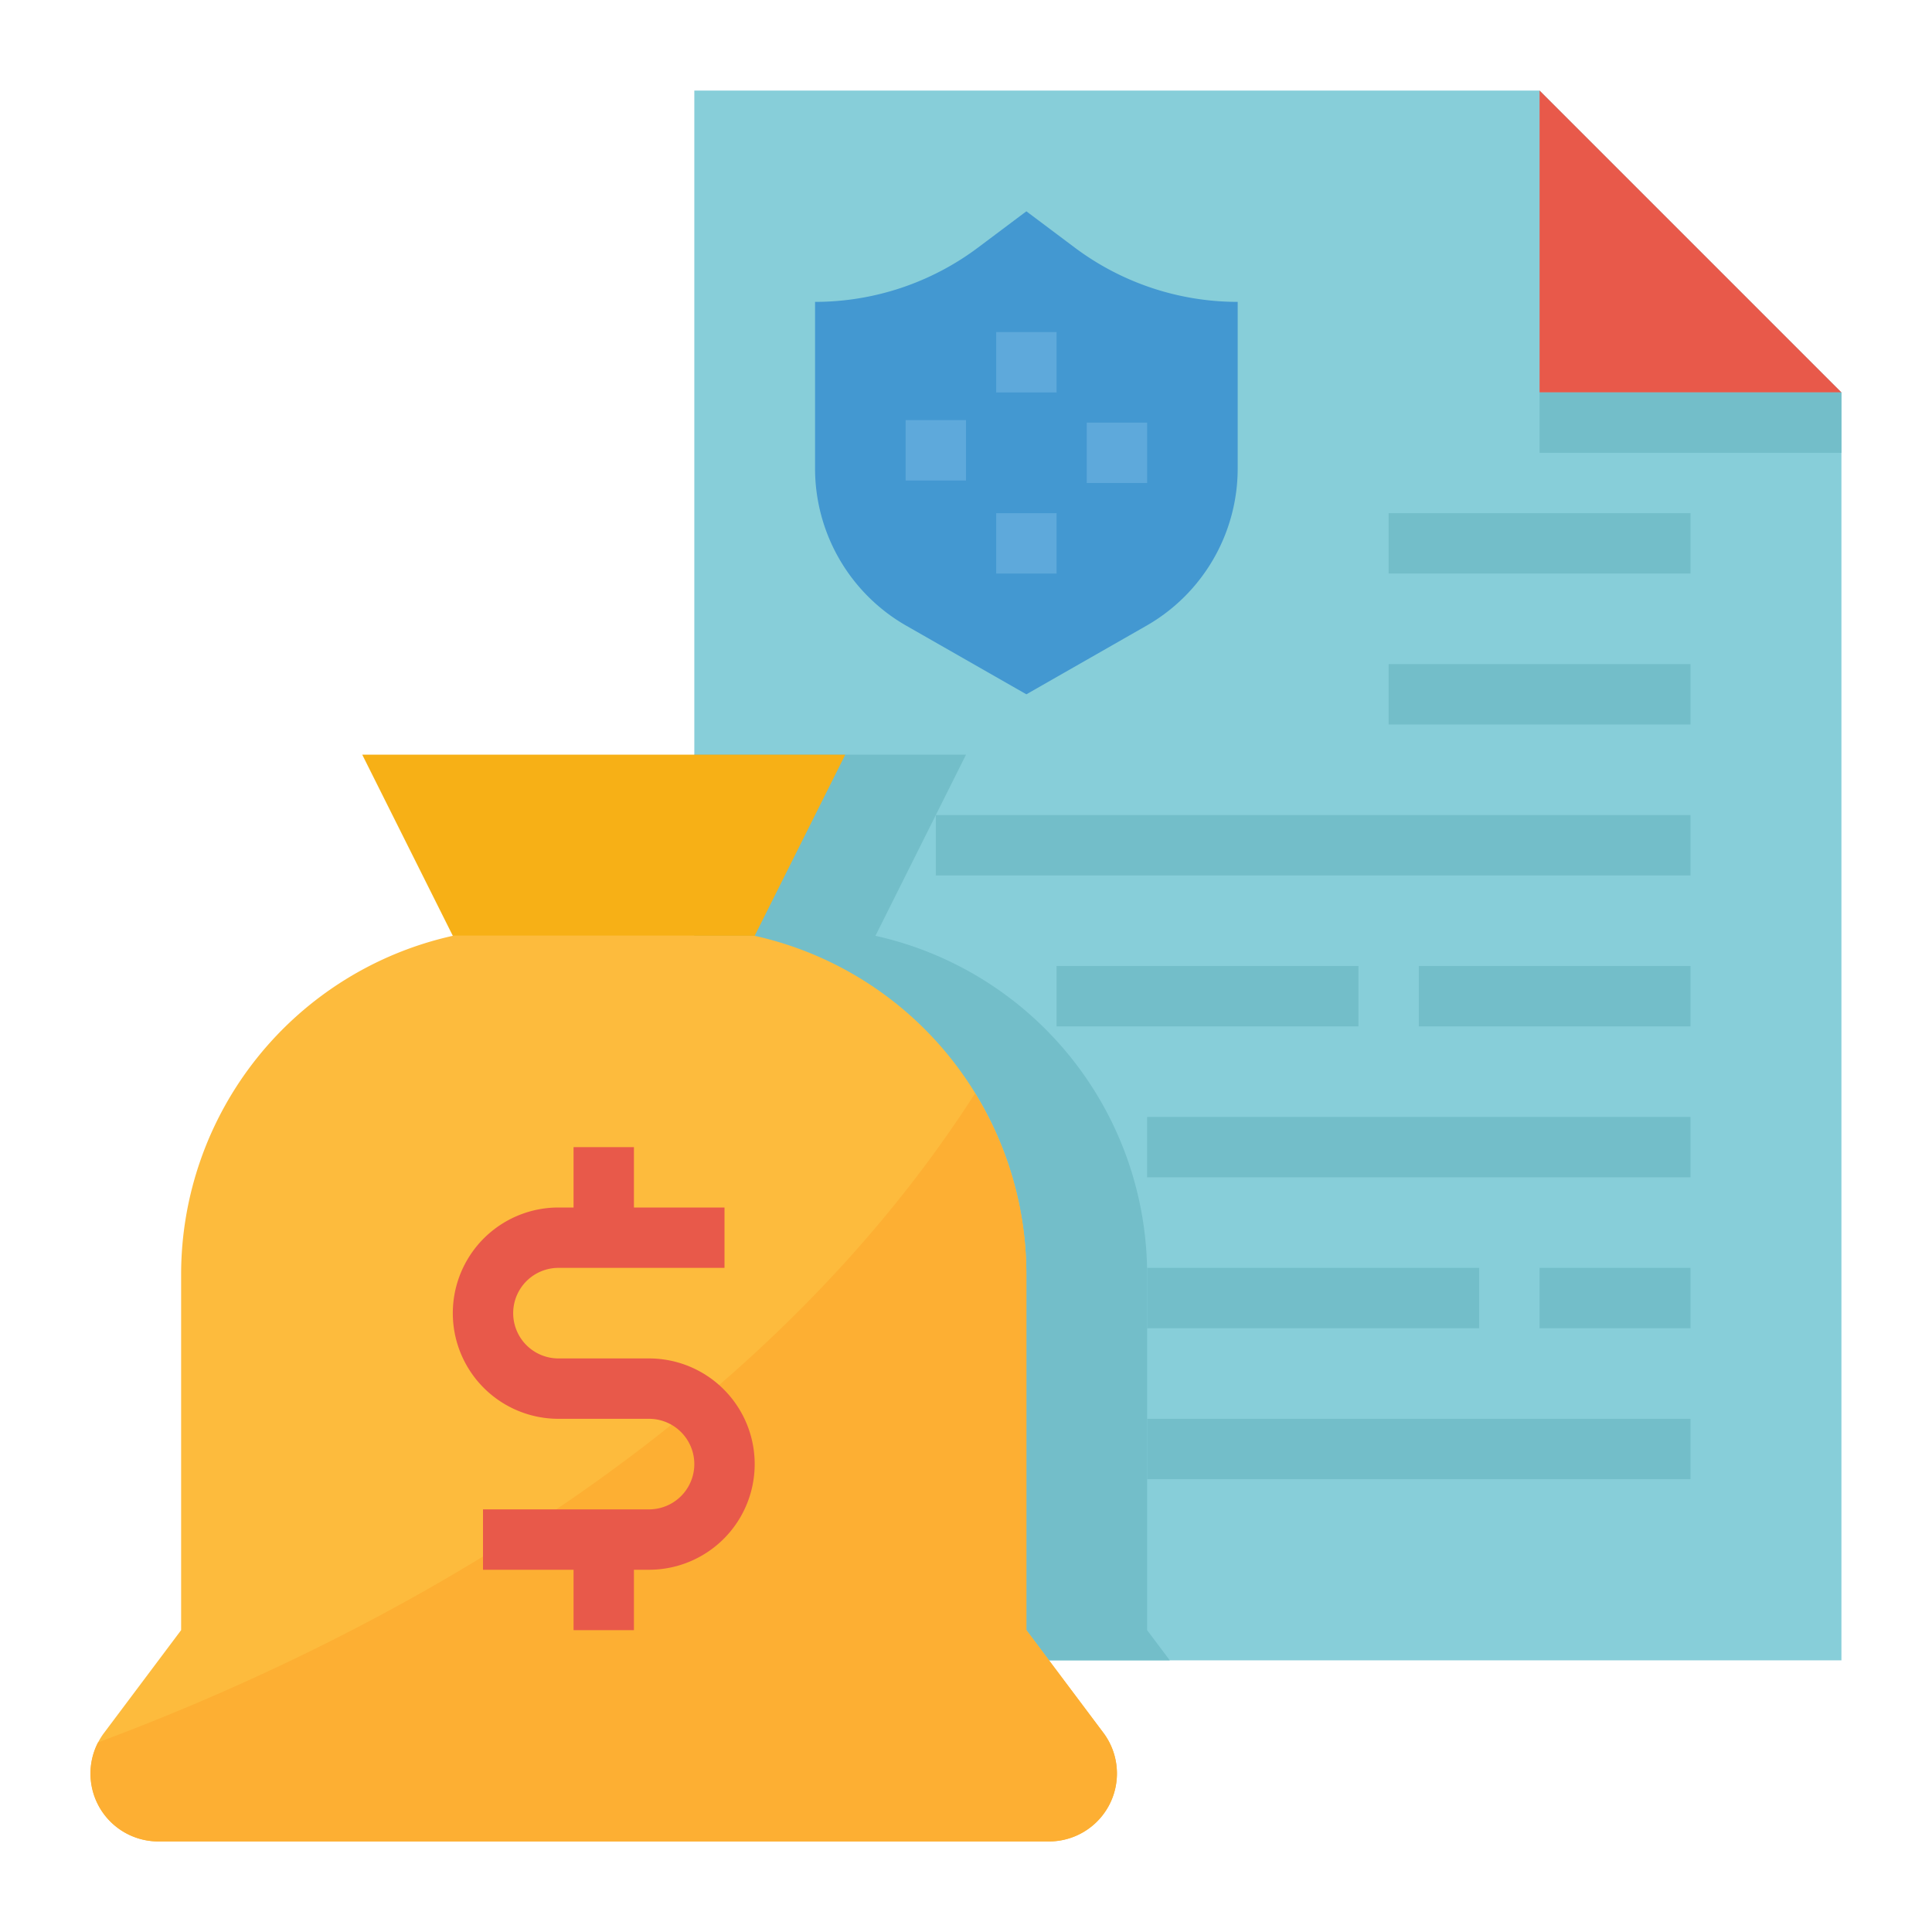 <?xml version="1.0"?>
<svg xmlns="http://www.w3.org/2000/svg" viewBox="0 0 64 64" width="512" height="512"><g id="flat"><polygon points="61 55 23 55 23 3 51 3 61 13 61 55" style="fill:#87ced9"/><path d="M38,42.22A11.494,11.494,0,0,0,29,31l3-6H23V55H38.75L38,54Z" style="fill:#73bec9"/><polygon points="51 3 51 13 61 13 51 3" style="fill:#e8594a"/><path d="M34.75,61H5.25A2.25,2.25,0,0,1,3,58.75H3a2.249,2.249,0,0,1,.45-1.35L6,54V42.22A11.494,11.494,0,0,1,15,31H25a11.494,11.494,0,0,1,9,11.22V54l2.55,3.4A2.249,2.249,0,0,1,37,58.75h0A2.25,2.25,0,0,1,34.75,61Z" style="fill:#fdbb3d"/><path d="M34,54V42.22a11.455,11.455,0,0,0-1.7-6c-7.653,11.939-20.852,18.442-29.053,21.5A2.247,2.247,0,0,0,5.25,61h29.5a2.25,2.25,0,0,0,1.8-3.6Z" style="fill:#fdaf33"/><polygon points="25 31 15 31 12 25 28 25 25 31" style="fill:#f7b016"/><path d="M21.5,45h-3a1.5,1.5,0,0,1,0-3H24V40H21V38H19v2h-.5a3.5,3.5,0,0,0,0,7h3a1.5,1.5,0,0,1,0,3H16v2h3v2h2V52h.5a3.5,3.5,0,0,0,0-7Z" style="fill:#e8594a"/><path d="M27,10v5.518a6,6,0,0,0,3.023,5.21L34,23l3.977-2.272A6,6,0,0,0,41,15.518V10h0a9,9,0,0,1-5.4-1.8L34,7,32.4,8.2A9,9,0,0,1,27,10Z" style="fill:#4398d1"/><rect x="33" y="11" width="2" height="2" style="fill:#5ea9db"/><rect x="33" y="17" width="2" height="2" style="fill:#5ea9db"/><rect x="30" y="13.917" width="2" height="2" style="fill:#5ea9db"/><rect x="36" y="14" width="2" height="2" style="fill:#5ea9db"/><rect x="31" y="27" width="25" height="2" style="fill:#73bec9"/><rect x="35" y="32" width="10" height="2" style="fill:#73bec9"/><rect x="47" y="32" width="9" height="2" style="fill:#73bec9"/><rect x="38" y="37" width="18" height="2" style="fill:#73bec9"/><rect x="38" y="42" width="11" height="2" style="fill:#73bec9"/><rect x="51" y="42" width="5" height="2" style="fill:#73bec9"/><rect x="38" y="47" width="18" height="2" style="fill:#73bec9"/><rect x="46" y="22" width="10" height="2" style="fill:#73bec9"/><rect x="46" y="17" width="10" height="2" style="fill:#73bec9"/><rect x="51" y="13" width="10" height="2" style="fill:#73bec9"/></g></svg>
